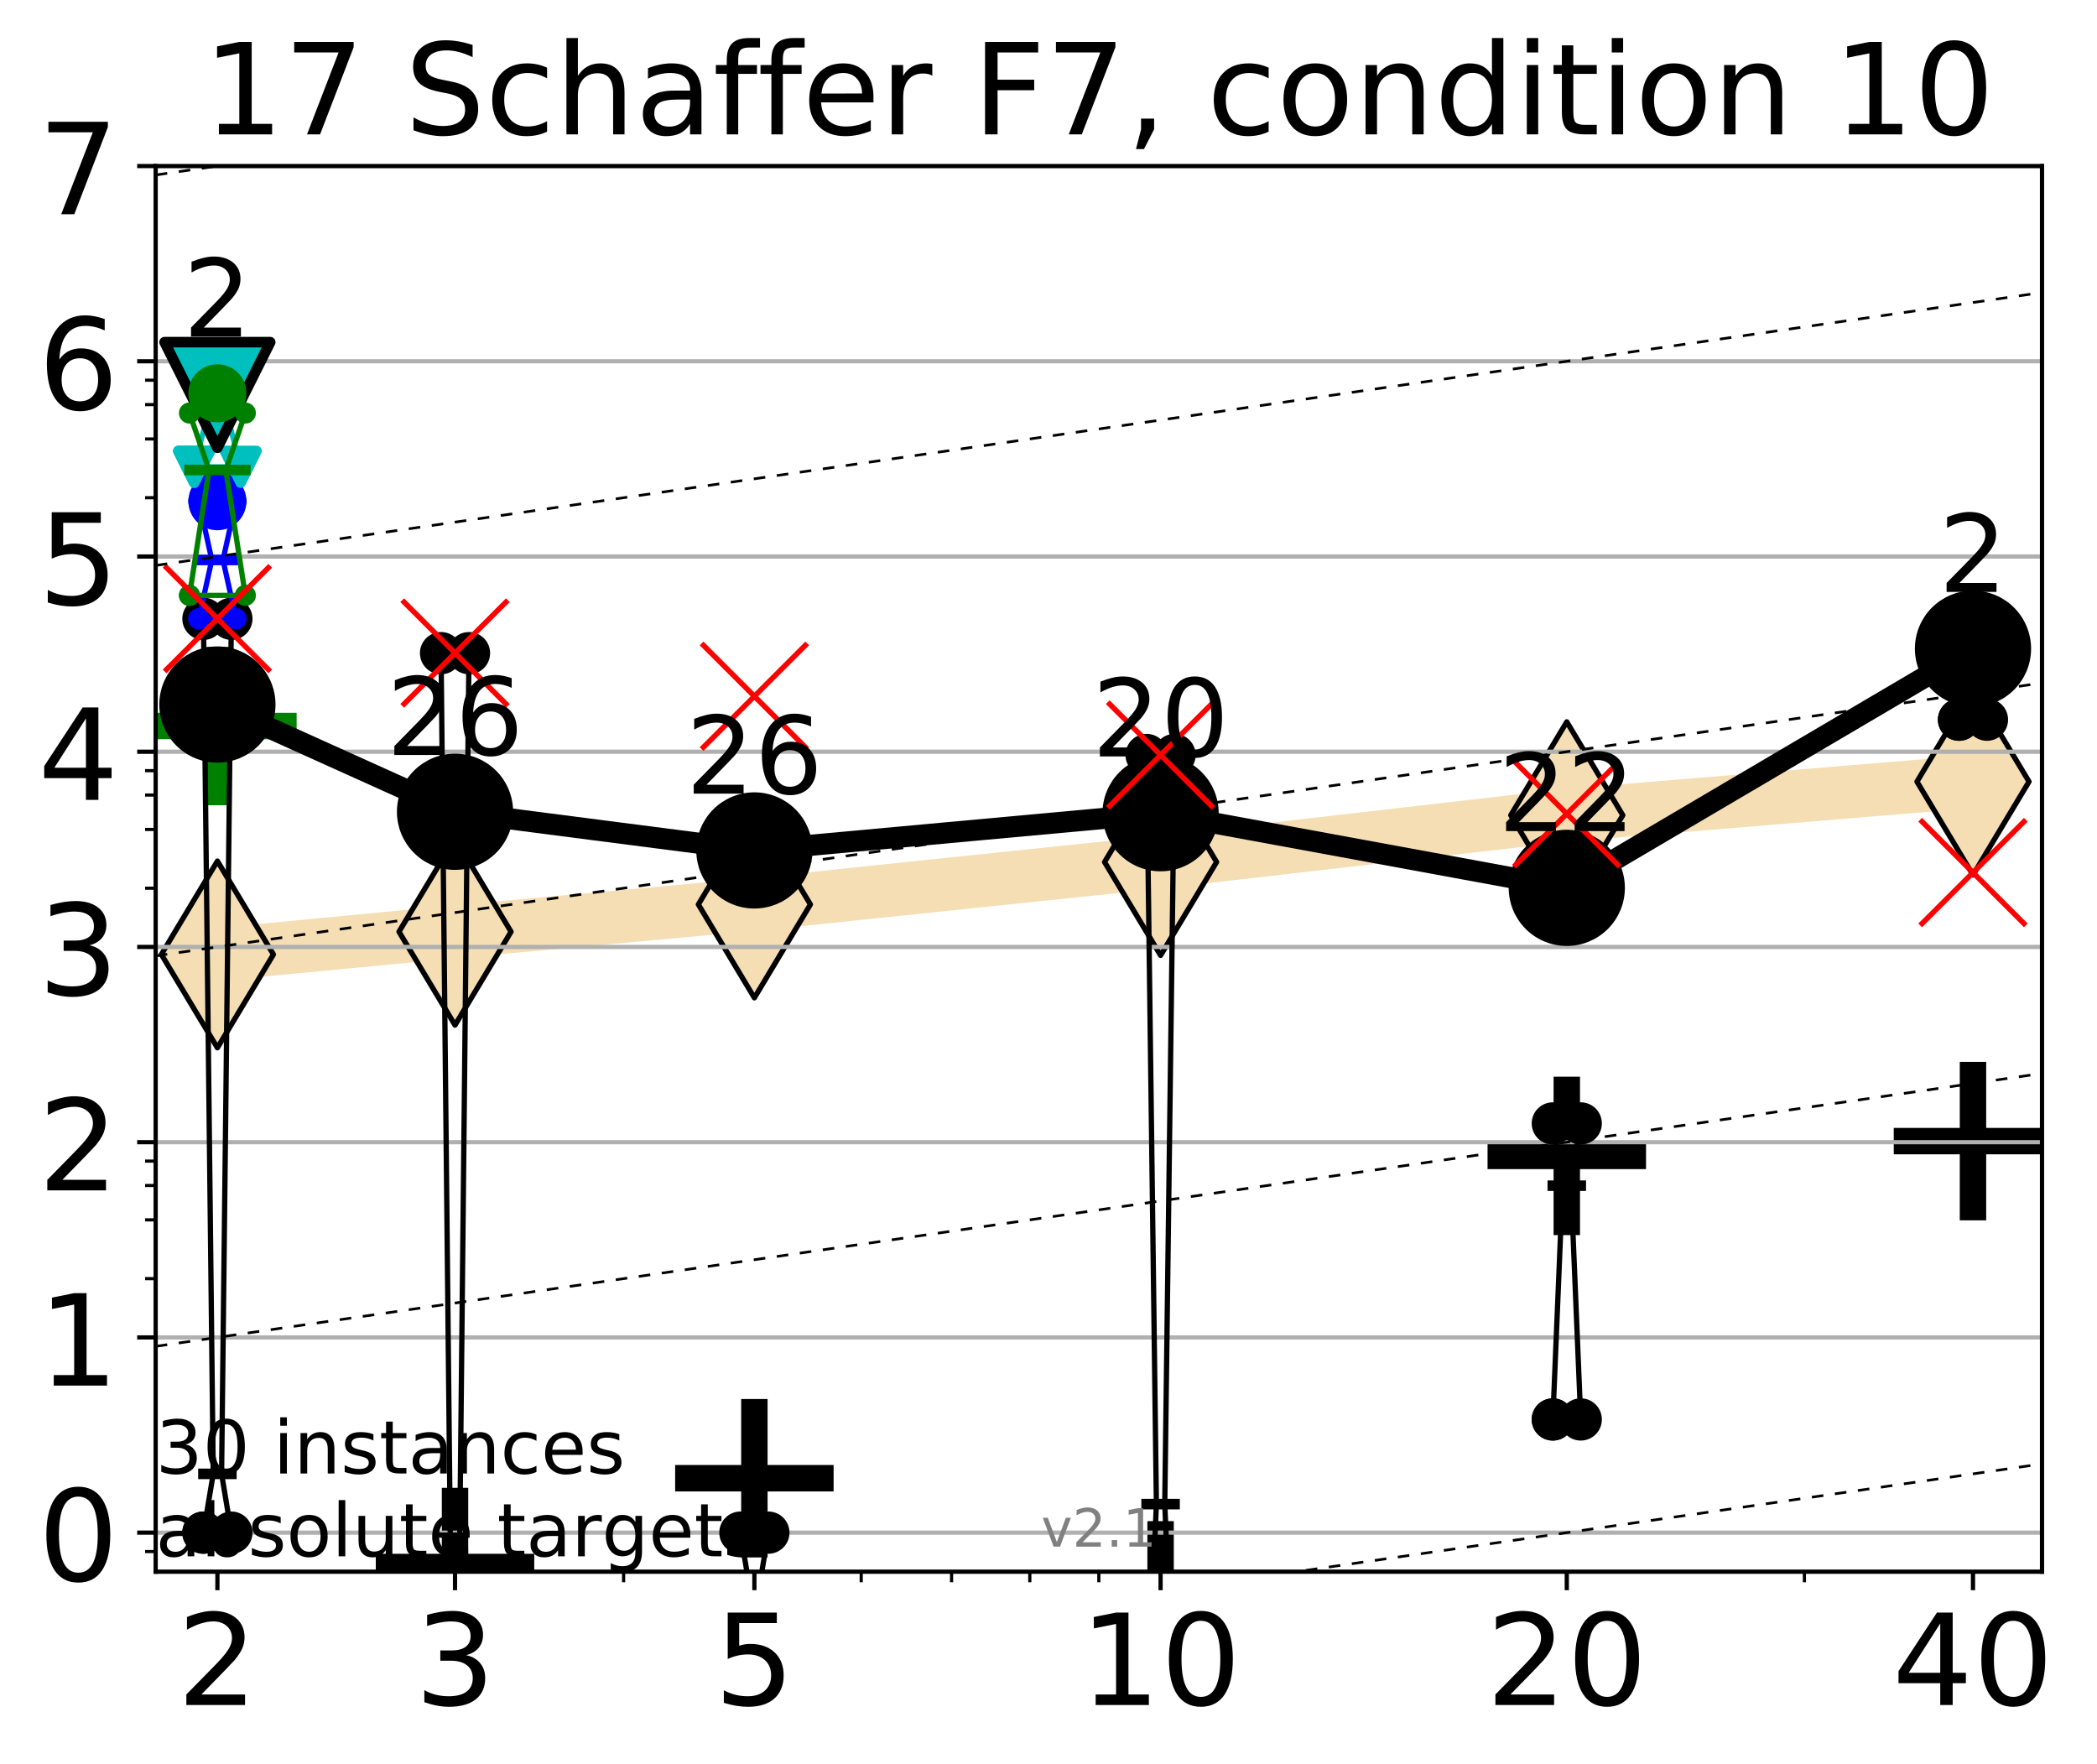 <?xml version="1.0" encoding="utf-8" standalone="no"?>
<!DOCTYPE svg PUBLIC "-//W3C//DTD SVG 1.1//EN"
  "http://www.w3.org/Graphics/SVG/1.1/DTD/svg11.dtd">
<!-- Created with matplotlib (http://matplotlib.org/) -->
<svg height="334pt" version="1.1" viewBox="0 0 397 334" width="397pt" xmlns="http://www.w3.org/2000/svg" xmlns:xlink="http://www.w3.org/1999/xlink">
 <defs>
  <style type="text/css">
*{stroke-linecap:butt;stroke-linejoin:round;}
  </style>
 </defs>
 <g id="figure_1">
  <g id="patch_1">
   <path d="M 0 334.976 
L 397.29 334.976 
L 397.29 0 
L 0 0 
z
" style="fill:#ffffff;"/>
  </g>
  <g id="axes_1">
   <g id="patch_2">
    <path d="M 29.47 297.548 
L 386.59 297.548 
L 386.59 31.436 
L 29.47 31.436 
z
" style="fill:#ffffff;"/>
   </g>
   <g id="line2d_1">
    <path clip-path="url(#p43484593c7)" d="M 41.159 180.693 
L 86.144 176.394 
L 142.818 171.228 
L 219.719 163.197 
L 296.621 154.337 
L 373.522 147.977 
" style="fill:none;stroke:#f5deb3;stroke-linecap:square;stroke-width:10;"/>
    <defs>
     <path d="M -0 17.678 
L 10.607 0 
L 0 -17.678 
L -10.607 -0 
z
" id="m5357d93c5f" style="stroke:#000000;stroke-linejoin:miter;"/>
    </defs>
    <g clip-path="url(#p43484593c7)">
     <use style="fill:#f5deb3;stroke:#000000;stroke-linejoin:miter;" x="41.159" xlink:href="#m5357d93c5f" y="180.693"/>
     <use style="fill:#f5deb3;stroke:#000000;stroke-linejoin:miter;" x="86.144" xlink:href="#m5357d93c5f" y="176.394"/>
     <use style="fill:#f5deb3;stroke:#000000;stroke-linejoin:miter;" x="142.818" xlink:href="#m5357d93c5f" y="171.228"/>
     <use style="fill:#f5deb3;stroke:#000000;stroke-linejoin:miter;" x="219.719" xlink:href="#m5357d93c5f" y="163.197"/>
     <use style="fill:#f5deb3;stroke:#000000;stroke-linejoin:miter;" x="296.621" xlink:href="#m5357d93c5f" y="154.337"/>
     <use style="fill:#f5deb3;stroke:#000000;stroke-linejoin:miter;" x="373.522" xlink:href="#m5357d93c5f" y="147.977"/>
    </g>
   </g>
   <g id="line2d_2">
    <defs>
     <path d="M -15 0 
L 15 0 
M 0 15 
L 0 -15 
" id="m534f444e33" style="stroke:#008000;stroke-width:5;"/>
    </defs>
    <g clip-path="url(#p43484593c7)">
     <use style="fill:#008000;stroke:#008000;stroke-width:5;" x="41.159" xlink:href="#m534f444e33" y="137.447"/>
    </g>
   </g>
   <g id="line2d_3">
    <defs>
     <path d="M -15 0 
L 15 0 
M 0 15 
L 0 -15 
" id="m122ec376aa" style="stroke:#000000;stroke-width:5;"/>
    </defs>
    <g clip-path="url(#p43484593c7)">
     <use style="stroke:#000000;stroke-width:5;" x="86.144" xlink:href="#m122ec376aa" y="296.665"/>
    </g>
   </g>
   <g id="line2d_4">
    <g clip-path="url(#p43484593c7)">
     <use style="stroke:#000000;stroke-width:5;" x="142.818" xlink:href="#m122ec376aa" y="279.854"/>
    </g>
   </g>
   <g id="line2d_5">
    <g clip-path="url(#p43484593c7)">
     <use style="stroke:#000000;stroke-width:5;" x="373.522" xlink:href="#m122ec376aa" y="216.031"/>
    </g>
   </g>
   <g id="line2d_6">
    <g clip-path="url(#p43484593c7)">
     <use style="stroke:#000000;stroke-width:5;" x="219.719" xlink:href="#m122ec376aa" y="302.974"/>
    </g>
   </g>
   <g id="line2d_7">
    <g clip-path="url(#p43484593c7)">
     <use style="stroke:#000000;stroke-width:5;" x="296.621" xlink:href="#m122ec376aa" y="218.831"/>
    </g>
   </g>
   <g id="matplotlib.axis_1">
    <g id="xtick_1">
     <g id="line2d_8">
      <defs>
       <path d="M 0 0 
L 0 3.5 
" id="meb1b483614" style="stroke:#000000;stroke-width:0.8;"/>
      </defs>
      <g>
       <use style="stroke:#000000;stroke-width:0.8;" x="41.159" xlink:href="#meb1b483614" y="297.548"/>
      </g>
     </g>
     <g id="text_1">
      <!-- 2 -->
      <defs>
       <path d="M 19.188 8.297 
L 53.609 8.297 
L 53.609 0 
L 7.328 0 
L 7.328 8.297 
Q 12.938 14.109 22.625 23.891 
Q 32.328 33.688 34.812 36.531 
Q 39.547 41.844 41.422 45.531 
Q 43.312 49.219 43.312 52.781 
Q 43.312 58.594 39.234 62.25 
Q 35.156 65.922 28.609 65.922 
Q 23.969 65.922 18.812 64.312 
Q 13.672 62.703 7.812 59.422 
L 7.812 69.391 
Q 13.766 71.781 18.938 73 
Q 24.125 74.219 28.422 74.219 
Q 39.75 74.219 46.484 68.547 
Q 53.219 62.891 53.219 53.422 
Q 53.219 48.922 51.531 44.891 
Q 49.859 40.875 45.406 35.406 
Q 44.188 33.984 37.641 27.219 
Q 31.109 20.453 19.188 8.297 
" id="DejaVuSans-32"/>
      </defs>
      <g transform="translate(33.524 322.784)scale(0.24 -0.24)">
       <use xlink:href="#DejaVuSans-32"/>
      </g>
     </g>
    </g>
    <g id="xtick_2">
     <g id="line2d_9">
      <g>
       <use style="stroke:#000000;stroke-width:0.8;" x="86.144" xlink:href="#meb1b483614" y="297.548"/>
      </g>
     </g>
     <g id="text_2">
      <!-- 3 -->
      <defs>
       <path d="M 40.578 39.312 
Q 47.656 37.797 51.625 33 
Q 55.609 28.219 55.609 21.188 
Q 55.609 10.406 48.188 4.484 
Q 40.766 -1.422 27.094 -1.422 
Q 22.516 -1.422 17.656 -0.516 
Q 12.797 0.391 7.625 2.203 
L 7.625 11.719 
Q 11.719 9.328 16.594 8.109 
Q 21.484 6.891 26.812 6.891 
Q 36.078 6.891 40.938 10.547 
Q 45.797 14.203 45.797 21.188 
Q 45.797 27.641 41.281 31.266 
Q 36.766 34.906 28.719 34.906 
L 20.219 34.906 
L 20.219 43.016 
L 29.109 43.016 
Q 36.375 43.016 40.234 45.922 
Q 44.094 48.828 44.094 54.297 
Q 44.094 59.906 40.109 62.906 
Q 36.141 65.922 28.719 65.922 
Q 24.656 65.922 20.016 65.031 
Q 15.375 64.156 9.812 62.312 
L 9.812 71.094 
Q 15.438 72.656 20.344 73.438 
Q 25.25 74.219 29.594 74.219 
Q 40.828 74.219 47.359 69.109 
Q 53.906 64.016 53.906 55.328 
Q 53.906 49.266 50.438 45.094 
Q 46.969 40.922 40.578 39.312 
" id="DejaVuSans-33"/>
      </defs>
      <g transform="translate(78.509 322.784)scale(0.24 -0.24)">
       <use xlink:href="#DejaVuSans-33"/>
      </g>
     </g>
    </g>
    <g id="xtick_3">
     <g id="line2d_10">
      <g>
       <use style="stroke:#000000;stroke-width:0.8;" x="142.818" xlink:href="#meb1b483614" y="297.548"/>
      </g>
     </g>
     <g id="text_3">
      <!-- 5 -->
      <defs>
       <path d="M 10.797 72.906 
L 49.516 72.906 
L 49.516 64.594 
L 19.828 64.594 
L 19.828 46.734 
Q 21.969 47.469 24.109 47.828 
Q 26.266 48.188 28.422 48.188 
Q 40.625 48.188 47.75 41.5 
Q 54.891 34.812 54.891 23.391 
Q 54.891 11.625 47.562 5.094 
Q 40.234 -1.422 26.906 -1.422 
Q 22.312 -1.422 17.547 -0.641 
Q 12.797 0.141 7.719 1.703 
L 7.719 11.625 
Q 12.109 9.234 16.797 8.062 
Q 21.484 6.891 26.703 6.891 
Q 35.156 6.891 40.078 11.328 
Q 45.016 15.766 45.016 23.391 
Q 45.016 31 40.078 35.438 
Q 35.156 39.891 26.703 39.891 
Q 22.75 39.891 18.812 39.016 
Q 14.891 38.141 10.797 36.281 
z
" id="DejaVuSans-35"/>
      </defs>
      <g transform="translate(135.183 322.784)scale(0.24 -0.24)">
       <use xlink:href="#DejaVuSans-35"/>
      </g>
     </g>
    </g>
    <g id="xtick_4">
     <g id="line2d_11">
      <g>
       <use style="stroke:#000000;stroke-width:0.8;" x="219.719" xlink:href="#meb1b483614" y="297.548"/>
      </g>
     </g>
     <g id="text_4">
      <!-- 10 -->
      <defs>
       <path d="M 12.406 8.297 
L 28.516 8.297 
L 28.516 63.922 
L 10.984 60.406 
L 10.984 69.391 
L 28.422 72.906 
L 38.281 72.906 
L 38.281 8.297 
L 54.391 8.297 
L 54.391 0 
L 12.406 0 
z
" id="DejaVuSans-31"/>
       <path d="M 31.781 66.406 
Q 24.172 66.406 20.328 58.906 
Q 16.5 51.422 16.5 36.375 
Q 16.5 21.391 20.328 13.891 
Q 24.172 6.391 31.781 6.391 
Q 39.453 6.391 43.281 13.891 
Q 47.125 21.391 47.125 36.375 
Q 47.125 51.422 43.281 58.906 
Q 39.453 66.406 31.781 66.406 
M 31.781 74.219 
Q 44.047 74.219 50.516 64.516 
Q 56.984 54.828 56.984 36.375 
Q 56.984 17.969 50.516 8.266 
Q 44.047 -1.422 31.781 -1.422 
Q 19.531 -1.422 13.062 8.266 
Q 6.594 17.969 6.594 36.375 
Q 6.594 54.828 13.062 64.516 
Q 19.531 74.219 31.781 74.219 
" id="DejaVuSans-30"/>
      </defs>
      <g transform="translate(204.449 322.784)scale(0.24 -0.24)">
       <use xlink:href="#DejaVuSans-31"/>
       <use x="63.623" xlink:href="#DejaVuSans-30"/>
      </g>
     </g>
    </g>
    <g id="xtick_5">
     <g id="line2d_12">
      <g>
       <use style="stroke:#000000;stroke-width:0.8;" x="296.621" xlink:href="#meb1b483614" y="297.548"/>
      </g>
     </g>
     <g id="text_5">
      <!-- 20 -->
      <g transform="translate(281.351 322.784)scale(0.24 -0.24)">
       <use xlink:href="#DejaVuSans-32"/>
       <use x="63.623" xlink:href="#DejaVuSans-30"/>
      </g>
     </g>
    </g>
    <g id="xtick_6">
     <g id="line2d_13">
      <g>
       <use style="stroke:#000000;stroke-width:0.8;" x="373.522" xlink:href="#meb1b483614" y="297.548"/>
      </g>
     </g>
     <g id="text_6">
      <!-- 40 -->
      <defs>
       <path d="M 37.797 64.312 
L 12.891 25.391 
L 37.797 25.391 
z
M 35.203 72.906 
L 47.609 72.906 
L 47.609 25.391 
L 58.016 25.391 
L 58.016 17.188 
L 47.609 17.188 
L 47.609 0 
L 37.797 0 
L 37.797 17.188 
L 4.891 17.188 
L 4.891 26.703 
z
" id="DejaVuSans-34"/>
      </defs>
      <g transform="translate(358.252 322.784)scale(0.24 -0.24)">
       <use xlink:href="#DejaVuSans-34"/>
       <use x="63.623" xlink:href="#DejaVuSans-30"/>
      </g>
     </g>
    </g>
    <g id="xtick_7">
     <g id="line2d_14">
      <defs>
       <path d="M 0 0 
L 0 2 
" id="m0143f798dc" style="stroke:#000000;stroke-width:0.6;"/>
      </defs>
      <g>
       <use style="stroke:#000000;stroke-width:0.6;" x="41.159" xlink:href="#m0143f798dc" y="297.548"/>
      </g>
     </g>
    </g>
    <g id="xtick_8">
     <g id="line2d_15">
      <g>
       <use style="stroke:#000000;stroke-width:0.6;" x="86.144" xlink:href="#m0143f798dc" y="297.548"/>
      </g>
     </g>
    </g>
    <g id="xtick_9">
     <g id="line2d_16">
      <g>
       <use style="stroke:#000000;stroke-width:0.6;" x="118.061" xlink:href="#m0143f798dc" y="297.548"/>
      </g>
     </g>
    </g>
    <g id="xtick_10">
     <g id="line2d_17">
      <g>
       <use style="stroke:#000000;stroke-width:0.6;" x="142.818" xlink:href="#m0143f798dc" y="297.548"/>
      </g>
     </g>
    </g>
    <g id="xtick_11">
     <g id="line2d_18">
      <g>
       <use style="stroke:#000000;stroke-width:0.6;" x="163.045" xlink:href="#m0143f798dc" y="297.548"/>
      </g>
     </g>
    </g>
    <g id="xtick_12">
     <g id="line2d_19">
      <g>
       <use style="stroke:#000000;stroke-width:0.6;" x="180.148" xlink:href="#m0143f798dc" y="297.548"/>
      </g>
     </g>
    </g>
    <g id="xtick_13">
     <g id="line2d_20">
      <g>
       <use style="stroke:#000000;stroke-width:0.6;" x="194.962" xlink:href="#m0143f798dc" y="297.548"/>
      </g>
     </g>
    </g>
    <g id="xtick_14">
     <g id="line2d_21">
      <g>
       <use style="stroke:#000000;stroke-width:0.6;" x="208.03" xlink:href="#m0143f798dc" y="297.548"/>
      </g>
     </g>
    </g>
    <g id="xtick_15">
     <g id="line2d_22">
      <g>
       <use style="stroke:#000000;stroke-width:0.6;" x="296.621" xlink:href="#m0143f798dc" y="297.548"/>
      </g>
     </g>
    </g>
    <g id="xtick_16">
     <g id="line2d_23">
      <g>
       <use style="stroke:#000000;stroke-width:0.6;" x="341.605" xlink:href="#m0143f798dc" y="297.548"/>
      </g>
     </g>
    </g>
    <g id="xtick_17">
     <g id="line2d_24">
      <g>
       <use style="stroke:#000000;stroke-width:0.6;" x="373.522" xlink:href="#m0143f798dc" y="297.548"/>
      </g>
     </g>
    </g>
   </g>
   <g id="matplotlib.axis_2">
    <g id="ytick_1">
     <g id="line2d_25">
      <path clip-path="url(#p43484593c7)" d="M 29.47 290.156 
L 386.59 290.156 
" style="fill:none;stroke:#b0b0b0;stroke-linecap:square;stroke-width:0.8;"/>
     </g>
     <g id="line2d_26">
      <defs>
       <path d="M 0 0 
L -3.5 0 
" id="m11c87bd9a9" style="stroke:#000000;stroke-width:0.8;"/>
      </defs>
      <g>
       <use style="stroke:#000000;stroke-width:0.8;" x="29.47" xlink:href="#m11c87bd9a9" y="290.156"/>
      </g>
     </g>
     <g id="text_7">
      <!-- 0 -->
      <g transform="translate(7.2 299.274)scale(0.24 -0.24)">
       <use xlink:href="#DejaVuSans-30"/>
      </g>
     </g>
    </g>
    <g id="ytick_2">
     <g id="line2d_27">
      <path clip-path="url(#p43484593c7)" d="M 29.47 253.196 
L 386.59 253.196 
" style="fill:none;stroke:#b0b0b0;stroke-linecap:square;stroke-width:0.8;"/>
     </g>
     <g id="line2d_28">
      <g>
       <use style="stroke:#000000;stroke-width:0.8;" x="29.47" xlink:href="#m11c87bd9a9" y="253.196"/>
      </g>
     </g>
     <g id="text_8">
      <!-- 1 -->
      <g transform="translate(7.2 262.314)scale(0.24 -0.24)">
       <use xlink:href="#DejaVuSans-31"/>
      </g>
     </g>
    </g>
    <g id="ytick_3">
     <g id="line2d_29">
      <path clip-path="url(#p43484593c7)" d="M 29.47 216.236 
L 386.59 216.236 
" style="fill:none;stroke:#b0b0b0;stroke-linecap:square;stroke-width:0.8;"/>
     </g>
     <g id="line2d_30">
      <g>
       <use style="stroke:#000000;stroke-width:0.8;" x="29.47" xlink:href="#m11c87bd9a9" y="216.236"/>
      </g>
     </g>
     <g id="text_9">
      <!-- 2 -->
      <g transform="translate(7.2 225.354)scale(0.24 -0.24)">
       <use xlink:href="#DejaVuSans-32"/>
      </g>
     </g>
    </g>
    <g id="ytick_4">
     <g id="line2d_31">
      <path clip-path="url(#p43484593c7)" d="M 29.47 179.276 
L 386.59 179.276 
" style="fill:none;stroke:#b0b0b0;stroke-linecap:square;stroke-width:0.8;"/>
     </g>
     <g id="line2d_32">
      <g>
       <use style="stroke:#000000;stroke-width:0.8;" x="29.47" xlink:href="#m11c87bd9a9" y="179.276"/>
      </g>
     </g>
     <g id="text_10">
      <!-- 3 -->
      <g transform="translate(7.2 188.394)scale(0.24 -0.24)">
       <use xlink:href="#DejaVuSans-33"/>
      </g>
     </g>
    </g>
    <g id="ytick_5">
     <g id="line2d_33">
      <path clip-path="url(#p43484593c7)" d="M 29.47 142.316 
L 386.59 142.316 
" style="fill:none;stroke:#b0b0b0;stroke-linecap:square;stroke-width:0.8;"/>
     </g>
     <g id="line2d_34">
      <g>
       <use style="stroke:#000000;stroke-width:0.8;" x="29.47" xlink:href="#m11c87bd9a9" y="142.316"/>
      </g>
     </g>
     <g id="text_11">
      <!-- 4 -->
      <g transform="translate(7.2 151.434)scale(0.24 -0.24)">
       <use xlink:href="#DejaVuSans-34"/>
      </g>
     </g>
    </g>
    <g id="ytick_6">
     <g id="line2d_35">
      <path clip-path="url(#p43484593c7)" d="M 29.47 105.356 
L 386.59 105.356 
" style="fill:none;stroke:#b0b0b0;stroke-linecap:square;stroke-width:0.8;"/>
     </g>
     <g id="line2d_36">
      <g>
       <use style="stroke:#000000;stroke-width:0.8;" x="29.47" xlink:href="#m11c87bd9a9" y="105.356"/>
      </g>
     </g>
     <g id="text_12">
      <!-- 5 -->
      <g transform="translate(7.2 114.474)scale(0.24 -0.24)">
       <use xlink:href="#DejaVuSans-35"/>
      </g>
     </g>
    </g>
    <g id="ytick_7">
     <g id="line2d_37">
      <path clip-path="url(#p43484593c7)" d="M 29.47 68.396 
L 386.59 68.396 
" style="fill:none;stroke:#b0b0b0;stroke-linecap:square;stroke-width:0.8;"/>
     </g>
     <g id="line2d_38">
      <g>
       <use style="stroke:#000000;stroke-width:0.8;" x="29.47" xlink:href="#m11c87bd9a9" y="68.396"/>
      </g>
     </g>
     <g id="text_13">
      <!-- 6 -->
      <defs>
       <path d="M 33.016 40.375 
Q 26.375 40.375 22.484 35.828 
Q 18.609 31.297 18.609 23.391 
Q 18.609 15.531 22.484 10.953 
Q 26.375 6.391 33.016 6.391 
Q 39.656 6.391 43.531 10.953 
Q 47.406 15.531 47.406 23.391 
Q 47.406 31.297 43.531 35.828 
Q 39.656 40.375 33.016 40.375 
M 52.594 71.297 
L 52.594 62.312 
Q 48.875 64.062 45.094 64.984 
Q 41.312 65.922 37.594 65.922 
Q 27.828 65.922 22.672 59.328 
Q 17.531 52.734 16.797 39.406 
Q 19.672 43.656 24.016 45.922 
Q 28.375 48.188 33.594 48.188 
Q 44.578 48.188 50.953 41.516 
Q 57.328 34.859 57.328 23.391 
Q 57.328 12.156 50.688 5.359 
Q 44.047 -1.422 33.016 -1.422 
Q 20.359 -1.422 13.672 8.266 
Q 6.984 17.969 6.984 36.375 
Q 6.984 53.656 15.188 63.938 
Q 23.391 74.219 37.203 74.219 
Q 40.922 74.219 44.703 73.484 
Q 48.484 72.75 52.594 71.297 
" id="DejaVuSans-36"/>
      </defs>
      <g transform="translate(7.2 77.514)scale(0.24 -0.24)">
       <use xlink:href="#DejaVuSans-36"/>
      </g>
     </g>
    </g>
    <g id="ytick_8">
     <g id="line2d_39">
      <path clip-path="url(#p43484593c7)" d="M 29.47 31.436 
L 386.59 31.436 
" style="fill:none;stroke:#b0b0b0;stroke-linecap:square;stroke-width:0.8;"/>
     </g>
     <g id="line2d_40">
      <g>
       <use style="stroke:#000000;stroke-width:0.8;" x="29.47" xlink:href="#m11c87bd9a9" y="31.436"/>
      </g>
     </g>
     <g id="text_14">
      <!-- 7 -->
      <defs>
       <path d="M 8.203 72.906 
L 55.078 72.906 
L 55.078 68.703 
L 28.609 0 
L 18.312 0 
L 43.219 64.594 
L 8.203 64.594 
z
" id="DejaVuSans-37"/>
      </defs>
      <g transform="translate(7.2 40.554)scale(0.24 -0.24)">
       <use xlink:href="#DejaVuSans-37"/>
      </g>
     </g>
    </g>
    <g id="ytick_9">
     <g id="line2d_41">
      <defs>
       <path d="M 0 0 
L -2 0 
" id="m54d84ce3b1" style="stroke:#000000;stroke-width:0.6;"/>
      </defs>
      <g>
       <use style="stroke:#000000;stroke-width:0.6;" x="29.47" xlink:href="#m54d84ce3b1" y="293.738"/>
      </g>
     </g>
    </g>
    <g id="ytick_10">
     <g id="line2d_42">
      <g>
       <use style="stroke:#000000;stroke-width:0.6;" x="29.47" xlink:href="#m54d84ce3b1" y="242.07"/>
      </g>
     </g>
    </g>
    <g id="ytick_11">
     <g id="line2d_43">
      <g>
       <use style="stroke:#000000;stroke-width:0.6;" x="29.47" xlink:href="#m54d84ce3b1" y="230.944"/>
      </g>
     </g>
    </g>
    <g id="ytick_12">
     <g id="line2d_44">
      <g>
       <use style="stroke:#000000;stroke-width:0.6;" x="29.47" xlink:href="#m54d84ce3b1" y="224.436"/>
      </g>
     </g>
    </g>
    <g id="ytick_13">
     <g id="line2d_45">
      <g>
       <use style="stroke:#000000;stroke-width:0.6;" x="29.47" xlink:href="#m54d84ce3b1" y="219.818"/>
      </g>
     </g>
    </g>
    <g id="ytick_14">
     <g id="line2d_46">
      <g>
       <use style="stroke:#000000;stroke-width:0.6;" x="29.47" xlink:href="#m54d84ce3b1" y="168.15"/>
      </g>
     </g>
    </g>
    <g id="ytick_15">
     <g id="line2d_47">
      <g>
       <use style="stroke:#000000;stroke-width:0.6;" x="29.47" xlink:href="#m54d84ce3b1" y="157.024"/>
      </g>
     </g>
    </g>
    <g id="ytick_16">
     <g id="line2d_48">
      <g>
       <use style="stroke:#000000;stroke-width:0.6;" x="29.47" xlink:href="#m54d84ce3b1" y="150.516"/>
      </g>
     </g>
    </g>
    <g id="ytick_17">
     <g id="line2d_49">
      <g>
       <use style="stroke:#000000;stroke-width:0.6;" x="29.47" xlink:href="#m54d84ce3b1" y="145.898"/>
      </g>
     </g>
    </g>
    <g id="ytick_18">
     <g id="line2d_50">
      <g>
       <use style="stroke:#000000;stroke-width:0.6;" x="29.47" xlink:href="#m54d84ce3b1" y="94.23"/>
      </g>
     </g>
    </g>
    <g id="ytick_19">
     <g id="line2d_51">
      <g>
       <use style="stroke:#000000;stroke-width:0.6;" x="29.47" xlink:href="#m54d84ce3b1" y="83.104"/>
      </g>
     </g>
    </g>
    <g id="ytick_20">
     <g id="line2d_52">
      <g>
       <use style="stroke:#000000;stroke-width:0.6;" x="29.47" xlink:href="#m54d84ce3b1" y="76.596"/>
      </g>
     </g>
    </g>
    <g id="ytick_21">
     <g id="line2d_53">
      <g>
       <use style="stroke:#000000;stroke-width:0.6;" x="29.47" xlink:href="#m54d84ce3b1" y="71.978"/>
      </g>
     </g>
    </g>
   </g>
   <g id="line2d_54">
    <path clip-path="url(#p43484593c7)" d="M 38.516 290.156 
L 40.366 279.03 
L 38.516 117.15 
L 43.803 117.15 
L 41.952 279.03 
L 43.803 290.156 
L 38.516 290.156 
" style="fill:none;stroke:#000000;stroke-linecap:square;"/>
   </g>
   <g id="line2d_55">
    <path clip-path="url(#p43484593c7)" d="M 38.516 290.156 
L 43.803 290.156 
L 43.803 117.15 
L 38.516 117.15 
L 38.516 290.156 
" style="fill:none;"/>
    <defs>
     <path d="M 0 3 
C 0.796 3 1.559 2.684 2.121 2.121 
C 2.684 1.559 3 0.796 3 0 
C 3 -0.796 2.684 -1.559 2.121 -2.121 
C 1.559 -2.684 0.796 -3 0 -3 
C -0.796 -3 -1.559 -2.684 -2.121 -2.121 
C -2.684 -1.559 -3 -0.796 -3 0 
C -3 0.796 -2.684 1.559 -2.121 2.121 
C -1.559 2.684 -0.796 3 0 3 
z
" id="m9105c59190" style="stroke:#000000;stroke-width:2;"/>
    </defs>
    <g clip-path="url(#p43484593c7)">
     <use style="stroke:#000000;stroke-width:2;" x="38.516" xlink:href="#m9105c59190" y="290.156"/>
     <use style="stroke:#000000;stroke-width:2;" x="43.803" xlink:href="#m9105c59190" y="290.156"/>
     <use style="stroke:#000000;stroke-width:2;" x="43.803" xlink:href="#m9105c59190" y="117.15"/>
     <use style="stroke:#000000;stroke-width:2;" x="38.516" xlink:href="#m9105c59190" y="117.15"/>
     <use style="stroke:#000000;stroke-width:2;" x="38.516" xlink:href="#m9105c59190" y="290.156"/>
    </g>
   </g>
   <g id="line2d_56">
    <path clip-path="url(#p43484593c7)" d="M 38.516 279.03 
L 43.803 279.03 
" style="fill:none;stroke:#000000;stroke-linecap:square;stroke-width:2;"/>
   </g>
   <g id="line2d_57">
    <path clip-path="url(#p43484593c7)" d="M 83.5 307.791 
L 85.351 301.282 
L 83.5 123.655 
L 88.787 123.655 
L 86.937 301.282 
L 88.787 307.791 
L 83.5 307.791 
" style="fill:none;stroke:#000000;stroke-linecap:square;"/>
   </g>
   <g id="line2d_58">
    <path clip-path="url(#p43484593c7)" d="M 83.5 307.791 
L 88.787 307.791 
L 88.787 123.655 
L 83.5 123.655 
L 83.5 307.791 
" style="fill:none;"/>
    <g clip-path="url(#p43484593c7)">
     <use style="stroke:#000000;stroke-width:2;" x="83.5" xlink:href="#m9105c59190" y="307.791"/>
     <use style="stroke:#000000;stroke-width:2;" x="88.787" xlink:href="#m9105c59190" y="307.791"/>
     <use style="stroke:#000000;stroke-width:2;" x="88.787" xlink:href="#m9105c59190" y="123.655"/>
     <use style="stroke:#000000;stroke-width:2;" x="83.5" xlink:href="#m9105c59190" y="123.655"/>
     <use style="stroke:#000000;stroke-width:2;" x="83.5" xlink:href="#m9105c59190" y="307.791"/>
    </g>
   </g>
   <g id="line2d_59">
    <path clip-path="url(#p43484593c7)" d="M 83.5 301.282 
L 88.787 301.282 
" style="fill:none;stroke:#000000;stroke-linecap:square;stroke-width:2;"/>
   </g>
   <g id="line2d_60">
    <path clip-path="url(#p43484593c7)" d="M 140.174 304.864 
L 142.025 301.282 
L 140.174 290.156 
L 145.461 290.156 
L 143.611 301.282 
L 145.461 304.864 
L 140.174 304.864 
" style="fill:none;stroke:#000000;stroke-linecap:square;"/>
   </g>
   <g id="line2d_61">
    <path clip-path="url(#p43484593c7)" d="M 140.174 304.864 
L 145.461 304.864 
L 145.461 290.156 
L 140.174 290.156 
L 140.174 304.864 
" style="fill:none;"/>
    <g clip-path="url(#p43484593c7)">
     <use style="stroke:#000000;stroke-width:2;" x="140.174" xlink:href="#m9105c59190" y="304.864"/>
     <use style="stroke:#000000;stroke-width:2;" x="145.461" xlink:href="#m9105c59190" y="304.864"/>
     <use style="stroke:#000000;stroke-width:2;" x="145.461" xlink:href="#m9105c59190" y="290.156"/>
     <use style="stroke:#000000;stroke-width:2;" x="140.174" xlink:href="#m9105c59190" y="290.156"/>
     <use style="stroke:#000000;stroke-width:2;" x="140.174" xlink:href="#m9105c59190" y="304.864"/>
    </g>
   </g>
   <g id="line2d_62">
    <path clip-path="url(#p43484593c7)" d="M 140.174 301.282 
L 145.461 301.282 
" style="fill:none;stroke:#000000;stroke-linecap:square;stroke-width:2;"/>
   </g>
   <g id="line2d_63">
    <path clip-path="url(#p43484593c7)" d="M 217.076 327.116 
L 218.926 284.755 
L 217.076 142.934 
L 222.363 142.934 
L 220.512 284.755 
L 222.363 327.116 
L 217.076 327.116 
" style="fill:none;stroke:#000000;stroke-linecap:square;"/>
   </g>
   <g id="line2d_64">
    <path clip-path="url(#p43484593c7)" d="M 217.076 327.116 
L 222.363 327.116 
L 222.363 142.934 
L 217.076 142.934 
L 217.076 327.116 
" style="fill:none;"/>
    <g clip-path="url(#p43484593c7)">
     <use style="stroke:#000000;stroke-width:2;" x="217.076" xlink:href="#m9105c59190" y="327.116"/>
     <use style="stroke:#000000;stroke-width:2;" x="222.363" xlink:href="#m9105c59190" y="327.116"/>
     <use style="stroke:#000000;stroke-width:2;" x="222.363" xlink:href="#m9105c59190" y="142.934"/>
     <use style="stroke:#000000;stroke-width:2;" x="217.076" xlink:href="#m9105c59190" y="142.934"/>
     <use style="stroke:#000000;stroke-width:2;" x="217.076" xlink:href="#m9105c59190" y="327.116"/>
    </g>
   </g>
   <g id="line2d_65">
    <path clip-path="url(#p43484593c7)" d="M 217.076 284.755 
L 222.363 284.755 
" style="fill:none;stroke:#000000;stroke-linecap:square;stroke-width:2;"/>
   </g>
   <g id="line2d_66">
    <path clip-path="url(#p43484593c7)" d="M 293.977 268.727 
L 295.828 224.469 
L 293.977 212.687 
L 299.264 212.687 
L 297.414 224.469 
L 299.264 268.727 
L 293.977 268.727 
" style="fill:none;stroke:#000000;stroke-linecap:square;"/>
   </g>
   <g id="line2d_67">
    <path clip-path="url(#p43484593c7)" d="M 293.977 268.727 
L 299.264 268.727 
L 299.264 212.687 
L 293.977 212.687 
L 293.977 268.727 
" style="fill:none;"/>
    <g clip-path="url(#p43484593c7)">
     <use style="stroke:#000000;stroke-width:2;" x="293.977" xlink:href="#m9105c59190" y="268.727"/>
     <use style="stroke:#000000;stroke-width:2;" x="299.264" xlink:href="#m9105c59190" y="268.727"/>
     <use style="stroke:#000000;stroke-width:2;" x="299.264" xlink:href="#m9105c59190" y="212.687"/>
     <use style="stroke:#000000;stroke-width:2;" x="293.977" xlink:href="#m9105c59190" y="212.687"/>
     <use style="stroke:#000000;stroke-width:2;" x="293.977" xlink:href="#m9105c59190" y="268.727"/>
    </g>
   </g>
   <g id="line2d_68">
    <path clip-path="url(#p43484593c7)" d="M 293.977 224.469 
L 299.264 224.469 
" style="fill:none;stroke:#000000;stroke-linecap:square;stroke-width:2;"/>
   </g>
   <g id="line2d_69">
    <path clip-path="url(#p43484593c7)" d="M 370.879 136.251 
L 372.729 129.815 
L 370.879 121.74 
L 376.166 121.74 
L 374.316 129.815 
L 376.166 136.251 
L 370.879 136.251 
" style="fill:none;stroke:#000000;stroke-linecap:square;"/>
   </g>
   <g id="line2d_70">
    <path clip-path="url(#p43484593c7)" d="M 370.879 136.251 
L 376.166 136.251 
L 376.166 121.74 
L 370.879 121.74 
L 370.879 136.251 
" style="fill:none;"/>
    <g clip-path="url(#p43484593c7)">
     <use style="stroke:#000000;stroke-width:2;" x="370.879" xlink:href="#m9105c59190" y="136.251"/>
     <use style="stroke:#000000;stroke-width:2;" x="376.166" xlink:href="#m9105c59190" y="136.251"/>
     <use style="stroke:#000000;stroke-width:2;" x="376.166" xlink:href="#m9105c59190" y="121.74"/>
     <use style="stroke:#000000;stroke-width:2;" x="370.879" xlink:href="#m9105c59190" y="121.74"/>
     <use style="stroke:#000000;stroke-width:2;" x="370.879" xlink:href="#m9105c59190" y="136.251"/>
    </g>
   </g>
   <g id="line2d_71">
    <path clip-path="url(#p43484593c7)" d="M 370.879 129.815 
L 376.166 129.815 
" style="fill:none;stroke:#000000;stroke-linecap:square;stroke-width:2;"/>
   </g>
   <g id="line2d_72">
    <path clip-path="url(#p43484593c7)" d="M 41.159 133.379 
L 86.144 153.683 
" style="fill:none;stroke:#000000;stroke-linecap:square;stroke-width:4;"/>
   </g>
   <g id="line2d_73">
    <path clip-path="url(#p43484593c7)" d="M 86.144 153.683 
L 142.818 161.002 
" style="fill:none;stroke:#000000;stroke-linecap:square;stroke-width:4;"/>
   </g>
   <g id="line2d_74">
    <path clip-path="url(#p43484593c7)" d="M 142.818 161.002 
L 219.719 153.956 
" style="fill:none;stroke:#000000;stroke-linecap:square;stroke-width:4;"/>
   </g>
   <g id="line2d_75">
    <path clip-path="url(#p43484593c7)" d="M 219.719 153.956 
L 296.621 168.09 
" style="fill:none;stroke:#000000;stroke-linecap:square;stroke-width:4;"/>
   </g>
   <g id="line2d_76">
    <path clip-path="url(#p43484593c7)" d="M 296.621 168.09 
L 373.522 122.811 
" style="fill:none;stroke:#000000;stroke-linecap:square;stroke-width:4;"/>
   </g>
   <g id="line2d_77">
    <path clip-path="url(#p43484593c7)" d="M 41.159 133.379 
L 86.144 153.683 
L 142.818 161.002 
L 219.719 153.956 
L 296.621 168.09 
L 373.522 122.811 
" style="fill:none;"/>
    <defs>
     <path d="M 0 10 
C 2.652 10 5.196 8.946 7.071 7.071 
C 8.946 5.196 10 2.652 10 0 
C 10 -2.652 8.946 -5.196 7.071 -7.071 
C 5.196 -8.946 2.652 -10 0 -10 
C -2.652 -10 -5.196 -8.946 -7.071 -7.071 
C -8.946 -5.196 -10 -2.652 -10 0 
C -10 2.652 -8.946 5.196 -7.071 7.071 
C -5.196 8.946 -2.652 10 0 10 
z
" id="md5afa1632c" style="stroke:#000000;stroke-width:2;"/>
    </defs>
    <g clip-path="url(#p43484593c7)">
     <use style="stroke:#000000;stroke-width:2;" x="41.159" xlink:href="#md5afa1632c" y="133.379"/>
     <use style="stroke:#000000;stroke-width:2;" x="86.144" xlink:href="#md5afa1632c" y="153.683"/>
     <use style="stroke:#000000;stroke-width:2;" x="142.818" xlink:href="#md5afa1632c" y="161.002"/>
     <use style="stroke:#000000;stroke-width:2;" x="219.719" xlink:href="#md5afa1632c" y="153.956"/>
     <use style="stroke:#000000;stroke-width:2;" x="296.621" xlink:href="#md5afa1632c" y="168.09"/>
     <use style="stroke:#000000;stroke-width:2;" x="373.522" xlink:href="#md5afa1632c" y="122.811"/>
    </g>
   </g>
   <g id="line2d_78">
    <path clip-path="url(#p43484593c7)" d="M 37.635 117.144 
L 40.102 106.005 
L 37.635 94.886 
L 44.684 94.886 
L 42.217 106.005 
L 44.684 117.144 
L 37.635 117.144 
" style="fill:none;stroke:#0000ff;stroke-linecap:square;"/>
   </g>
   <g id="line2d_79">
    <path clip-path="url(#p43484593c7)" d="M 37.635 117.144 
L 44.684 117.144 
L 44.684 94.886 
L 37.635 94.886 
L 37.635 117.144 
" style="fill:none;"/>
    <defs>
     <path d="M 0 1.5 
C 0.398 1.5 0.779 1.342 1.061 1.061 
C 1.342 0.779 1.5 0.398 1.5 0 
C 1.5 -0.398 1.342 -0.779 1.061 -1.061 
C 0.779 -1.342 0.398 -1.5 0 -1.5 
C -0.398 -1.5 -0.779 -1.342 -1.061 -1.061 
C -1.342 -0.779 -1.5 -0.398 -1.5 0 
C -1.5 0.398 -1.342 0.779 -1.061 1.061 
C -0.779 1.342 -0.398 1.5 0 1.5 
z
" id="m5ce42a45a8" style="stroke:#0000ff;"/>
    </defs>
    <g clip-path="url(#p43484593c7)">
     <use style="fill:#0000ff;stroke:#0000ff;" x="37.635" xlink:href="#m5ce42a45a8" y="117.144"/>
     <use style="fill:#0000ff;stroke:#0000ff;" x="44.684" xlink:href="#m5ce42a45a8" y="117.144"/>
     <use style="fill:#0000ff;stroke:#0000ff;" x="44.684" xlink:href="#m5ce42a45a8" y="94.886"/>
     <use style="fill:#0000ff;stroke:#0000ff;" x="37.635" xlink:href="#m5ce42a45a8" y="94.886"/>
     <use style="fill:#0000ff;stroke:#0000ff;" x="37.635" xlink:href="#m5ce42a45a8" y="117.144"/>
    </g>
   </g>
   <g id="line2d_80">
    <path clip-path="url(#p43484593c7)" d="M 37.635 106.005 
L 44.684 106.005 
" style="fill:none;stroke:#0000ff;stroke-linecap:square;stroke-width:2;"/>
   </g>
   <g id="line2d_81">
    <path clip-path="url(#p43484593c7)" d="M 41.159 94.889 
" style="fill:none;"/>
    <defs>
     <path d="M 0 5 
C 1.326 5 2.598 4.473 3.536 3.536 
C 4.473 2.598 5 1.326 5 0 
C 5 -1.326 4.473 -2.598 3.536 -3.536 
C 2.598 -4.473 1.326 -5 0 -5 
C -1.326 -5 -2.598 -4.473 -3.536 -3.536 
C -4.473 -2.598 -5 -1.326 -5 0 
C -5 1.326 -4.473 2.598 -3.536 3.536 
C -2.598 4.473 -1.326 5 0 5 
z
" id="m5ff32e3544" style="stroke:#0000ff;"/>
    </defs>
    <g clip-path="url(#p43484593c7)">
     <use style="fill:#0000ff;stroke:#0000ff;" x="41.159" xlink:href="#m5ff32e3544" y="94.889"/>
    </g>
   </g>
   <g id="line2d_82">
    <path clip-path="url(#p43484593c7)" d="M 36.753 88.38 
L 39.838 76.592 
L 36.753 68.265 
L 45.565 68.265 
L 42.481 76.592 
L 45.565 88.38 
L 36.753 88.38 
" style="fill:none;stroke:#00bfbf;stroke-linecap:square;"/>
   </g>
   <g id="line2d_83">
    <path clip-path="url(#p43484593c7)" d="M 36.753 88.38 
L 45.565 88.38 
L 45.565 68.265 
L 36.753 68.265 
L 36.753 88.38 
" style="fill:none;"/>
    <defs>
     <path d="M -0 3 
L 3 -3 
L -3 -3 
z
" id="m78b2ac2f3c" style="stroke:#00bfbf;stroke-linejoin:miter;stroke-width:2;"/>
    </defs>
    <g clip-path="url(#p43484593c7)">
     <use style="fill:#00bfbf;stroke:#00bfbf;stroke-linejoin:miter;stroke-width:2;" x="36.753" xlink:href="#m78b2ac2f3c" y="88.38"/>
     <use style="fill:#00bfbf;stroke:#00bfbf;stroke-linejoin:miter;stroke-width:2;" x="45.565" xlink:href="#m78b2ac2f3c" y="88.38"/>
     <use style="fill:#00bfbf;stroke:#00bfbf;stroke-linejoin:miter;stroke-width:2;" x="45.565" xlink:href="#m78b2ac2f3c" y="68.265"/>
     <use style="fill:#00bfbf;stroke:#00bfbf;stroke-linejoin:miter;stroke-width:2;" x="36.753" xlink:href="#m78b2ac2f3c" y="68.265"/>
     <use style="fill:#00bfbf;stroke:#00bfbf;stroke-linejoin:miter;stroke-width:2;" x="36.753" xlink:href="#m78b2ac2f3c" y="88.38"/>
    </g>
   </g>
   <g id="line2d_84">
    <path clip-path="url(#p43484593c7)" d="M 36.753 76.592 
L 45.565 76.592 
" style="fill:none;stroke:#00bfbf;stroke-linecap:square;stroke-width:2;"/>
   </g>
   <g id="line2d_85">
    <path clip-path="url(#p43484593c7)" d="M 41.159 74.776 
" style="fill:none;"/>
    <defs>
     <path d="M -0 10 
L 10 -10 
L -10 -10 
z
" id="m021c390133" style="stroke:#000000;stroke-linejoin:miter;stroke-width:2;"/>
    </defs>
    <g clip-path="url(#p43484593c7)">
     <use style="fill:#00bfbf;stroke:#000000;stroke-linejoin:miter;stroke-width:2;" x="41.159" xlink:href="#m021c390133" y="74.776"/>
    </g>
   </g>
   <g id="line2d_86">
    <path clip-path="url(#p43484593c7)" d="M 35.872 112.717 
L 39.573 88.972 
L 35.872 78.196 
L 46.446 78.196 
L 42.745 88.972 
L 46.446 112.717 
L 35.872 112.717 
" style="fill:none;stroke:#008000;stroke-linecap:square;"/>
   </g>
   <g id="line2d_87">
    <path clip-path="url(#p43484593c7)" d="M 35.872 112.717 
L 46.446 112.717 
L 46.446 78.196 
L 35.872 78.196 
L 35.872 112.717 
" style="fill:none;"/>
    <defs>
     <path d="M 0 1.5 
C 0.398 1.5 0.779 1.342 1.061 1.061 
C 1.342 0.779 1.5 0.398 1.5 0 
C 1.5 -0.398 1.342 -0.779 1.061 -1.061 
C 0.779 -1.342 0.398 -1.5 0 -1.5 
C -0.398 -1.5 -0.779 -1.342 -1.061 -1.061 
C -1.342 -0.779 -1.5 -0.398 -1.5 0 
C -1.5 0.398 -1.342 0.779 -1.061 1.061 
C -0.779 1.342 -0.398 1.5 0 1.5 
z
" id="mf5a1e03d97" style="stroke:#008000;"/>
    </defs>
    <g clip-path="url(#p43484593c7)">
     <use style="fill:#008000;stroke:#008000;" x="35.872" xlink:href="#mf5a1e03d97" y="112.717"/>
     <use style="fill:#008000;stroke:#008000;" x="46.446" xlink:href="#mf5a1e03d97" y="112.717"/>
     <use style="fill:#008000;stroke:#008000;" x="46.446" xlink:href="#mf5a1e03d97" y="78.196"/>
     <use style="fill:#008000;stroke:#008000;" x="35.872" xlink:href="#mf5a1e03d97" y="78.196"/>
     <use style="fill:#008000;stroke:#008000;" x="35.872" xlink:href="#mf5a1e03d97" y="112.717"/>
    </g>
   </g>
   <g id="line2d_88">
    <path clip-path="url(#p43484593c7)" d="M 35.872 88.972 
L 46.446 88.972 
" style="fill:none;stroke:#008000;stroke-linecap:square;stroke-width:2;"/>
   </g>
   <g id="line2d_89">
    <path clip-path="url(#p43484593c7)" d="M 41.159 74.46 
" style="fill:none;"/>
    <defs>
     <path d="M 0 5 
C 1.326 5 2.598 4.473 3.536 3.536 
C 4.473 2.598 5 1.326 5 0 
C 5 -1.326 4.473 -2.598 3.536 -3.536 
C 2.598 -4.473 1.326 -5 0 -5 
C -1.326 -5 -2.598 -4.473 -3.536 -3.536 
C -4.473 -2.598 -5 -1.326 -5 0 
C -5 1.326 -4.473 2.598 -3.536 3.536 
C -2.598 4.473 -1.326 5 0 5 
z
" id="m3c121e704f" style="stroke:#008000;"/>
    </defs>
    <g clip-path="url(#p43484593c7)">
     <use style="fill:#008000;stroke:#008000;" x="41.159" xlink:href="#m3c121e704f" y="74.46"/>
    </g>
   </g>
   <g id="line2d_90"/>
   <g id="line2d_91"/>
   <g id="line2d_92"/>
   <g id="line2d_93"/>
   <g id="line2d_94"/>
   <g id="line2d_95"/>
   <g id="line2d_96"/>
   <g id="line2d_97">
    <defs>
     <path d="M -10 10 
L 10 -10 
M -10 -10 
L 10 10 
" id="m0c54806135" style="stroke:#ff0000;"/>
    </defs>
    <g clip-path="url(#p43484593c7)">
     <use style="fill:#ff0000;stroke:#ff0000;" x="41.159" xlink:href="#m0c54806135" y="117.117"/>
     <use style="fill:#ff0000;stroke:#ff0000;" x="86.144" xlink:href="#m0c54806135" y="123.629"/>
     <use style="fill:#ff0000;stroke:#ff0000;" x="142.818" xlink:href="#m0c54806135" y="131.813"/>
     <use style="fill:#ff0000;stroke:#ff0000;" x="219.719" xlink:href="#m0c54806135" y="142.937"/>
     <use style="fill:#ff0000;stroke:#ff0000;" x="296.621" xlink:href="#m0c54806135" y="154.069"/>
     <use style="fill:#ff0000;stroke:#ff0000;" x="373.522" xlink:href="#m0c54806135" y="165.194"/>
    </g>
   </g>
   <g id="line2d_98">
    <path clip-path="url(#p43484593c7)" d="M -1 333.216 
L 398.29 275.447 
" style="fill:none;stroke:#000000;stroke-dasharray:2.2,2.2;stroke-dashoffset:0;stroke-width:0.5;"/>
   </g>
   <g id="line2d_99">
    <path clip-path="url(#p43484593c7)" d="M -1 259.296 
L 398.29 201.527 
" style="fill:none;stroke:#000000;stroke-dasharray:2.2,2.2;stroke-dashoffset:0;stroke-width:0.5;"/>
   </g>
   <g id="line2d_100">
    <path clip-path="url(#p43484593c7)" d="M -1 185.376 
L 398.29 127.607 
" style="fill:none;stroke:#000000;stroke-dasharray:2.2,2.2;stroke-dashoffset:0;stroke-width:0.5;"/>
   </g>
   <g id="line2d_101">
    <path clip-path="url(#p43484593c7)" d="M -1 111.456 
L 398.29 53.687 
" style="fill:none;stroke:#000000;stroke-dasharray:2.2,2.2;stroke-dashoffset:0;stroke-width:0.5;"/>
   </g>
   <g id="line2d_102">
    <path clip-path="url(#p43484593c7)" d="M -1 37.536 
L 265.354 -1 
" style="fill:none;stroke:#000000;stroke-dasharray:2.2,2.2;stroke-dashoffset:0;stroke-width:0.5;"/>
   </g>
   <g id="patch_3">
    <path d="M 29.47 297.548 
L 29.47 31.436 
" style="fill:none;stroke:#000000;stroke-linecap:square;stroke-linejoin:miter;stroke-width:0.8;"/>
   </g>
   <g id="patch_4">
    <path d="M 386.59 297.548 
L 386.59 31.436 
" style="fill:none;stroke:#000000;stroke-linecap:square;stroke-linejoin:miter;stroke-width:0.8;"/>
   </g>
   <g id="patch_5">
    <path d="M 29.47 297.548 
L 386.59 297.548 
" style="fill:none;stroke:#000000;stroke-linecap:square;stroke-linejoin:miter;stroke-width:0.8;"/>
   </g>
   <g id="patch_6">
    <path d="M 29.47 31.436 
L 386.59 31.436 
" style="fill:none;stroke:#000000;stroke-linecap:square;stroke-linejoin:miter;stroke-width:0.8;"/>
   </g>
   <g id="text_15">
    <!-- 2 -->
    <g transform="translate(34.67 63.709)scale(0.204 -0.204)">
     <use xlink:href="#DejaVuSans-32"/>
    </g>
   </g>
   <g id="text_16">
    <!-- 26 -->
    <g transform="translate(73.164 142.932)scale(0.204 -0.204)">
     <use xlink:href="#DejaVuSans-32"/>
     <use x="63.623" xlink:href="#DejaVuSans-36"/>
    </g>
   </g>
   <g id="text_17">
    <!-- 26 -->
    <g transform="translate(129.838 150.251)scale(0.204 -0.204)">
     <use xlink:href="#DejaVuSans-32"/>
     <use x="63.623" xlink:href="#DejaVuSans-36"/>
    </g>
   </g>
   <g id="text_18">
    <!-- 2 -->
    <g transform="translate(367.033 112.06)scale(0.204 -0.204)">
     <use xlink:href="#DejaVuSans-32"/>
    </g>
   </g>
   <g id="text_19">
    <!-- 20 -->
    <g transform="translate(206.74 143.205)scale(0.204 -0.204)">
     <use xlink:href="#DejaVuSans-32"/>
     <use x="63.623" xlink:href="#DejaVuSans-30"/>
    </g>
   </g>
   <g id="text_20">
    <!-- 22 -->
    <g transform="translate(283.641 157.34)scale(0.204 -0.204)">
     <use xlink:href="#DejaVuSans-32"/>
     <use x="63.623" xlink:href="#DejaVuSans-32"/>
    </g>
   </g>
   <g id="text_21">
    <!-- 30 instances -->
    <defs>
     <path id="DejaVuSans-20"/>
     <path d="M 9.422 54.688 
L 18.406 54.688 
L 18.406 0 
L 9.422 0 
z
M 9.422 75.984 
L 18.406 75.984 
L 18.406 64.594 
L 9.422 64.594 
z
" id="DejaVuSans-69"/>
     <path d="M 54.891 33.016 
L 54.891 0 
L 45.906 0 
L 45.906 32.719 
Q 45.906 40.484 42.875 44.328 
Q 39.844 48.188 33.797 48.188 
Q 26.516 48.188 22.312 43.547 
Q 18.109 38.922 18.109 30.906 
L 18.109 0 
L 9.078 0 
L 9.078 54.688 
L 18.109 54.688 
L 18.109 46.188 
Q 21.344 51.125 25.703 53.562 
Q 30.078 56 35.797 56 
Q 45.219 56 50.047 50.172 
Q 54.891 44.344 54.891 33.016 
" id="DejaVuSans-6e"/>
     <path d="M 44.281 53.078 
L 44.281 44.578 
Q 40.484 46.531 36.375 47.5 
Q 32.281 48.484 27.875 48.484 
Q 21.188 48.484 17.844 46.438 
Q 14.5 44.391 14.5 40.281 
Q 14.5 37.156 16.891 35.375 
Q 19.281 33.594 26.516 31.984 
L 29.594 31.297 
Q 39.156 29.25 43.188 25.516 
Q 47.219 21.781 47.219 15.094 
Q 47.219 7.469 41.188 3.016 
Q 35.156 -1.422 24.609 -1.422 
Q 20.219 -1.422 15.453 -0.562 
Q 10.688 0.297 5.422 2 
L 5.422 11.281 
Q 10.406 8.688 15.234 7.391 
Q 20.062 6.109 24.812 6.109 
Q 31.156 6.109 34.562 8.281 
Q 37.984 10.453 37.984 14.406 
Q 37.984 18.062 35.516 20.016 
Q 33.062 21.969 24.703 23.781 
L 21.578 24.516 
Q 13.234 26.266 9.516 29.906 
Q 5.812 33.547 5.812 39.891 
Q 5.812 47.609 11.281 51.797 
Q 16.75 56 26.812 56 
Q 31.781 56 36.172 55.266 
Q 40.578 54.547 44.281 53.078 
" id="DejaVuSans-73"/>
     <path d="M 18.312 70.219 
L 18.312 54.688 
L 36.812 54.688 
L 36.812 47.703 
L 18.312 47.703 
L 18.312 18.016 
Q 18.312 11.328 20.141 9.422 
Q 21.969 7.516 27.594 7.516 
L 36.812 7.516 
L 36.812 0 
L 27.594 0 
Q 17.188 0 13.234 3.875 
Q 9.281 7.766 9.281 18.016 
L 9.281 47.703 
L 2.688 47.703 
L 2.688 54.688 
L 9.281 54.688 
L 9.281 70.219 
z
" id="DejaVuSans-74"/>
     <path d="M 34.281 27.484 
Q 23.391 27.484 19.188 25 
Q 14.984 22.516 14.984 16.5 
Q 14.984 11.719 18.141 8.906 
Q 21.297 6.109 26.703 6.109 
Q 34.188 6.109 38.703 11.406 
Q 43.219 16.703 43.219 25.484 
L 43.219 27.484 
z
M 52.203 31.203 
L 52.203 0 
L 43.219 0 
L 43.219 8.297 
Q 40.141 3.328 35.547 0.953 
Q 30.953 -1.422 24.312 -1.422 
Q 15.922 -1.422 10.953 3.297 
Q 6 8.016 6 15.922 
Q 6 25.141 12.172 29.828 
Q 18.359 34.516 30.609 34.516 
L 43.219 34.516 
L 43.219 35.406 
Q 43.219 41.609 39.141 45 
Q 35.062 48.391 27.688 48.391 
Q 23 48.391 18.547 47.266 
Q 14.109 46.141 10.016 43.891 
L 10.016 52.203 
Q 14.938 54.109 19.578 55.047 
Q 24.219 56 28.609 56 
Q 40.484 56 46.344 49.844 
Q 52.203 43.703 52.203 31.203 
" id="DejaVuSans-61"/>
     <path d="M 48.781 52.594 
L 48.781 44.188 
Q 44.969 46.297 41.141 47.344 
Q 37.312 48.391 33.406 48.391 
Q 24.656 48.391 19.812 42.844 
Q 14.984 37.312 14.984 27.297 
Q 14.984 17.281 19.812 11.734 
Q 24.656 6.203 33.406 6.203 
Q 37.312 6.203 41.141 7.25 
Q 44.969 8.297 48.781 10.406 
L 48.781 2.094 
Q 45.016 0.344 40.984 -0.531 
Q 36.969 -1.422 32.422 -1.422 
Q 20.062 -1.422 12.781 6.344 
Q 5.516 14.109 5.516 27.297 
Q 5.516 40.672 12.859 48.328 
Q 20.219 56 33.016 56 
Q 37.156 56 41.109 55.141 
Q 45.062 54.297 48.781 52.594 
" id="DejaVuSans-63"/>
     <path d="M 56.203 29.594 
L 56.203 25.203 
L 14.891 25.203 
Q 15.484 15.922 20.484 11.062 
Q 25.484 6.203 34.422 6.203 
Q 39.594 6.203 44.453 7.469 
Q 49.312 8.734 54.109 11.281 
L 54.109 2.781 
Q 49.266 0.734 44.188 -0.344 
Q 39.109 -1.422 33.891 -1.422 
Q 20.797 -1.422 13.156 6.188 
Q 5.516 13.812 5.516 26.812 
Q 5.516 40.234 12.766 48.109 
Q 20.016 56 32.328 56 
Q 43.359 56 49.781 48.891 
Q 56.203 41.797 56.203 29.594 
M 47.219 32.234 
Q 47.125 39.594 43.094 43.984 
Q 39.062 48.391 32.422 48.391 
Q 24.906 48.391 20.391 44.141 
Q 15.875 39.891 15.188 32.172 
z
" id="DejaVuSans-65"/>
    </defs>
    <g transform="translate(29.47 278.96)scale(0.14 -0.14)">
     <use xlink:href="#DejaVuSans-33"/>
     <use x="63.623" xlink:href="#DejaVuSans-30"/>
     <use x="127.246" xlink:href="#DejaVuSans-20"/>
     <use x="159.033" xlink:href="#DejaVuSans-69"/>
     <use x="186.816" xlink:href="#DejaVuSans-6e"/>
     <use x="250.195" xlink:href="#DejaVuSans-73"/>
     <use x="302.295" xlink:href="#DejaVuSans-74"/>
     <use x="341.504" xlink:href="#DejaVuSans-61"/>
     <use x="402.783" xlink:href="#DejaVuSans-6e"/>
     <use x="466.162" xlink:href="#DejaVuSans-63"/>
     <use x="521.143" xlink:href="#DejaVuSans-65"/>
     <use x="582.666" xlink:href="#DejaVuSans-73"/>
    </g>
    <!-- absolute targets -->
    <defs>
     <path d="M 48.688 27.297 
Q 48.688 37.203 44.609 42.844 
Q 40.531 48.484 33.406 48.484 
Q 26.266 48.484 22.188 42.844 
Q 18.109 37.203 18.109 27.297 
Q 18.109 17.391 22.188 11.75 
Q 26.266 6.109 33.406 6.109 
Q 40.531 6.109 44.609 11.75 
Q 48.688 17.391 48.688 27.297 
M 18.109 46.391 
Q 20.953 51.266 25.266 53.625 
Q 29.594 56 35.594 56 
Q 45.562 56 51.781 48.094 
Q 58.016 40.188 58.016 27.297 
Q 58.016 14.406 51.781 6.484 
Q 45.562 -1.422 35.594 -1.422 
Q 29.594 -1.422 25.266 0.953 
Q 20.953 3.328 18.109 8.203 
L 18.109 0 
L 9.078 0 
L 9.078 75.984 
L 18.109 75.984 
z
" id="DejaVuSans-62"/>
     <path d="M 30.609 48.391 
Q 23.391 48.391 19.188 42.75 
Q 14.984 37.109 14.984 27.297 
Q 14.984 17.484 19.156 11.844 
Q 23.344 6.203 30.609 6.203 
Q 37.797 6.203 41.984 11.859 
Q 46.188 17.531 46.188 27.297 
Q 46.188 37.016 41.984 42.703 
Q 37.797 48.391 30.609 48.391 
M 30.609 56 
Q 42.328 56 49.016 48.375 
Q 55.719 40.766 55.719 27.297 
Q 55.719 13.875 49.016 6.219 
Q 42.328 -1.422 30.609 -1.422 
Q 18.844 -1.422 12.172 6.219 
Q 5.516 13.875 5.516 27.297 
Q 5.516 40.766 12.172 48.375 
Q 18.844 56 30.609 56 
" id="DejaVuSans-6f"/>
     <path d="M 9.422 75.984 
L 18.406 75.984 
L 18.406 0 
L 9.422 0 
z
" id="DejaVuSans-6c"/>
     <path d="M 8.5 21.578 
L 8.5 54.688 
L 17.484 54.688 
L 17.484 21.922 
Q 17.484 14.156 20.5 10.266 
Q 23.531 6.391 29.594 6.391 
Q 36.859 6.391 41.078 11.031 
Q 45.312 15.672 45.312 23.688 
L 45.312 54.688 
L 54.297 54.688 
L 54.297 0 
L 45.312 0 
L 45.312 8.406 
Q 42.047 3.422 37.719 1 
Q 33.406 -1.422 27.688 -1.422 
Q 18.266 -1.422 13.375 4.438 
Q 8.5 10.297 8.5 21.578 
M 31.109 56 
z
" id="DejaVuSans-75"/>
     <path d="M 41.109 46.297 
Q 39.594 47.172 37.812 47.578 
Q 36.031 48 33.891 48 
Q 26.266 48 22.188 43.047 
Q 18.109 38.094 18.109 28.812 
L 18.109 0 
L 9.078 0 
L 9.078 54.688 
L 18.109 54.688 
L 18.109 46.188 
Q 20.953 51.172 25.484 53.578 
Q 30.031 56 36.531 56 
Q 37.453 56 38.578 55.875 
Q 39.703 55.766 41.062 55.516 
z
" id="DejaVuSans-72"/>
     <path d="M 45.406 27.984 
Q 45.406 37.75 41.375 43.109 
Q 37.359 48.484 30.078 48.484 
Q 22.859 48.484 18.828 43.109 
Q 14.797 37.75 14.797 27.984 
Q 14.797 18.266 18.828 12.891 
Q 22.859 7.516 30.078 7.516 
Q 37.359 7.516 41.375 12.891 
Q 45.406 18.266 45.406 27.984 
M 54.391 6.781 
Q 54.391 -7.172 48.188 -13.984 
Q 42 -20.797 29.203 -20.797 
Q 24.469 -20.797 20.266 -20.094 
Q 16.062 -19.391 12.109 -17.922 
L 12.109 -9.188 
Q 16.062 -11.328 19.922 -12.344 
Q 23.781 -13.375 27.781 -13.375 
Q 36.625 -13.375 41.016 -8.766 
Q 45.406 -4.156 45.406 5.172 
L 45.406 9.625 
Q 42.625 4.781 38.281 2.391 
Q 33.938 0 27.875 0 
Q 17.828 0 11.672 7.656 
Q 5.516 15.328 5.516 27.984 
Q 5.516 40.672 11.672 48.328 
Q 17.828 56 27.875 56 
Q 33.938 56 38.281 53.609 
Q 42.625 51.219 45.406 46.391 
L 45.406 54.688 
L 54.391 54.688 
z
" id="DejaVuSans-67"/>
    </defs>
    <g transform="translate(29.47 294.637)scale(0.14 -0.14)">
     <use xlink:href="#DejaVuSans-61"/>
     <use x="61.279" xlink:href="#DejaVuSans-62"/>
     <use x="124.756" xlink:href="#DejaVuSans-73"/>
     <use x="176.855" xlink:href="#DejaVuSans-6f"/>
     <use x="238.037" xlink:href="#DejaVuSans-6c"/>
     <use x="265.82" xlink:href="#DejaVuSans-75"/>
     <use x="329.199" xlink:href="#DejaVuSans-74"/>
     <use x="368.408" xlink:href="#DejaVuSans-65"/>
     <use x="429.932" xlink:href="#DejaVuSans-20"/>
     <use x="461.719" xlink:href="#DejaVuSans-74"/>
     <use x="500.928" xlink:href="#DejaVuSans-61"/>
     <use x="562.207" xlink:href="#DejaVuSans-72"/>
     <use x="603.305" xlink:href="#DejaVuSans-67"/>
     <use x="666.781" xlink:href="#DejaVuSans-65"/>
     <use x="728.305" xlink:href="#DejaVuSans-74"/>
     <use x="767.514" xlink:href="#DejaVuSans-73"/>
    </g>
   </g>
   <g id="text_22">
    <!-- v2.1 -->
    <defs>
     <path d="M 2.984 54.688 
L 12.5 54.688 
L 29.594 8.797 
L 46.688 54.688 
L 56.203 54.688 
L 35.688 0 
L 23.484 0 
z
" id="DejaVuSans-76"/>
     <path d="M 10.688 12.406 
L 21 12.406 
L 21 0 
L 10.688 0 
z
" id="DejaVuSans-2e"/>
    </defs>
    <g style="fill:#808080;" transform="translate(197.119 292.807)scale(0.1 -0.1)">
     <use xlink:href="#DejaVuSans-76"/>
     <use x="59.18" xlink:href="#DejaVuSans-32"/>
     <use x="122.803" xlink:href="#DejaVuSans-2e"/>
     <use x="154.59" xlink:href="#DejaVuSans-31"/>
    </g>
   </g>
   <g id="text_23">
    <!-- 17 Schaffer F7, condition 10 -->
    <defs>
     <path d="M 53.516 70.516 
L 53.516 60.891 
Q 47.906 63.578 42.922 64.891 
Q 37.938 66.219 33.297 66.219 
Q 25.25 66.219 20.875 63.094 
Q 16.5 59.969 16.5 54.203 
Q 16.5 49.359 19.406 46.891 
Q 22.312 44.438 30.422 42.922 
L 36.375 41.703 
Q 47.406 39.594 52.656 34.297 
Q 57.906 29 57.906 20.125 
Q 57.906 9.516 50.797 4.047 
Q 43.703 -1.422 29.984 -1.422 
Q 24.812 -1.422 18.969 -0.25 
Q 13.141 0.922 6.891 3.219 
L 6.891 13.375 
Q 12.891 10.016 18.656 8.297 
Q 24.422 6.594 29.984 6.594 
Q 38.422 6.594 43.016 9.906 
Q 47.609 13.234 47.609 19.391 
Q 47.609 24.75 44.312 27.781 
Q 41.016 30.812 33.5 32.328 
L 27.484 33.5 
Q 16.453 35.688 11.516 40.375 
Q 6.594 45.062 6.594 53.422 
Q 6.594 63.094 13.406 68.656 
Q 20.219 74.219 32.172 74.219 
Q 37.312 74.219 42.625 73.281 
Q 47.953 72.359 53.516 70.516 
" id="DejaVuSans-53"/>
     <path d="M 54.891 33.016 
L 54.891 0 
L 45.906 0 
L 45.906 32.719 
Q 45.906 40.484 42.875 44.328 
Q 39.844 48.188 33.797 48.188 
Q 26.516 48.188 22.312 43.547 
Q 18.109 38.922 18.109 30.906 
L 18.109 0 
L 9.078 0 
L 9.078 75.984 
L 18.109 75.984 
L 18.109 46.188 
Q 21.344 51.125 25.703 53.562 
Q 30.078 56 35.797 56 
Q 45.219 56 50.047 50.172 
Q 54.891 44.344 54.891 33.016 
" id="DejaVuSans-68"/>
     <path d="M 37.109 75.984 
L 37.109 68.5 
L 28.516 68.5 
Q 23.688 68.5 21.797 66.547 
Q 19.922 64.594 19.922 59.516 
L 19.922 54.688 
L 34.719 54.688 
L 34.719 47.703 
L 19.922 47.703 
L 19.922 0 
L 10.891 0 
L 10.891 47.703 
L 2.297 47.703 
L 2.297 54.688 
L 10.891 54.688 
L 10.891 58.5 
Q 10.891 67.625 15.141 71.797 
Q 19.391 75.984 28.609 75.984 
z
" id="DejaVuSans-66"/>
     <path d="M 9.812 72.906 
L 51.703 72.906 
L 51.703 64.594 
L 19.672 64.594 
L 19.672 43.109 
L 48.578 43.109 
L 48.578 34.812 
L 19.672 34.812 
L 19.672 0 
L 9.812 0 
z
" id="DejaVuSans-46"/>
     <path d="M 11.719 12.406 
L 22.016 12.406 
L 22.016 4 
L 14.016 -11.625 
L 7.719 -11.625 
L 11.719 4 
z
" id="DejaVuSans-2c"/>
     <path d="M 45.406 46.391 
L 45.406 75.984 
L 54.391 75.984 
L 54.391 0 
L 45.406 0 
L 45.406 8.203 
Q 42.578 3.328 38.25 0.953 
Q 33.938 -1.422 27.875 -1.422 
Q 17.969 -1.422 11.734 6.484 
Q 5.516 14.406 5.516 27.297 
Q 5.516 40.188 11.734 48.094 
Q 17.969 56 27.875 56 
Q 33.938 56 38.25 53.625 
Q 42.578 51.266 45.406 46.391 
M 14.797 27.297 
Q 14.797 17.391 18.875 11.75 
Q 22.953 6.109 30.078 6.109 
Q 37.203 6.109 41.297 11.75 
Q 45.406 17.391 45.406 27.297 
Q 45.406 37.203 41.297 42.844 
Q 37.203 48.484 30.078 48.484 
Q 22.953 48.484 18.875 42.844 
Q 14.797 37.203 14.797 27.297 
" id="DejaVuSans-64"/>
    </defs>
    <g transform="translate(38.461 25.436)scale(0.24 -0.24)">
     <use xlink:href="#DejaVuSans-31"/>
     <use x="63.623" xlink:href="#DejaVuSans-37"/>
     <use x="127.246" xlink:href="#DejaVuSans-20"/>
     <use x="159.033" xlink:href="#DejaVuSans-53"/>
     <use x="222.51" xlink:href="#DejaVuSans-63"/>
     <use x="277.49" xlink:href="#DejaVuSans-68"/>
     <use x="340.869" xlink:href="#DejaVuSans-61"/>
     <use x="402.148" xlink:href="#DejaVuSans-66"/>
     <use x="437.354" xlink:href="#DejaVuSans-66"/>
     <use x="472.559" xlink:href="#DejaVuSans-65"/>
     <use x="534.082" xlink:href="#DejaVuSans-72"/>
     <use x="575.195" xlink:href="#DejaVuSans-20"/>
     <use x="606.982" xlink:href="#DejaVuSans-46"/>
     <use x="664.502" xlink:href="#DejaVuSans-37"/>
     <use x="728.125" xlink:href="#DejaVuSans-2c"/>
     <use x="759.912" xlink:href="#DejaVuSans-20"/>
     <use x="791.699" xlink:href="#DejaVuSans-63"/>
     <use x="846.68" xlink:href="#DejaVuSans-6f"/>
     <use x="907.861" xlink:href="#DejaVuSans-6e"/>
     <use x="971.24" xlink:href="#DejaVuSans-64"/>
     <use x="1034.717" xlink:href="#DejaVuSans-69"/>
     <use x="1062.5" xlink:href="#DejaVuSans-74"/>
     <use x="1101.709" xlink:href="#DejaVuSans-69"/>
     <use x="1129.492" xlink:href="#DejaVuSans-6f"/>
     <use x="1190.674" xlink:href="#DejaVuSans-6e"/>
     <use x="1254.053" xlink:href="#DejaVuSans-20"/>
     <use x="1285.84" xlink:href="#DejaVuSans-31"/>
     <use x="1349.463" xlink:href="#DejaVuSans-30"/>
    </g>
   </g>
  </g>
 </g>
 <defs>
  <clipPath id="p43484593c7">
   <rect height="266.112" width="357.12" x="29.47" y="31.436"/>
  </clipPath>
 </defs>
</svg>

